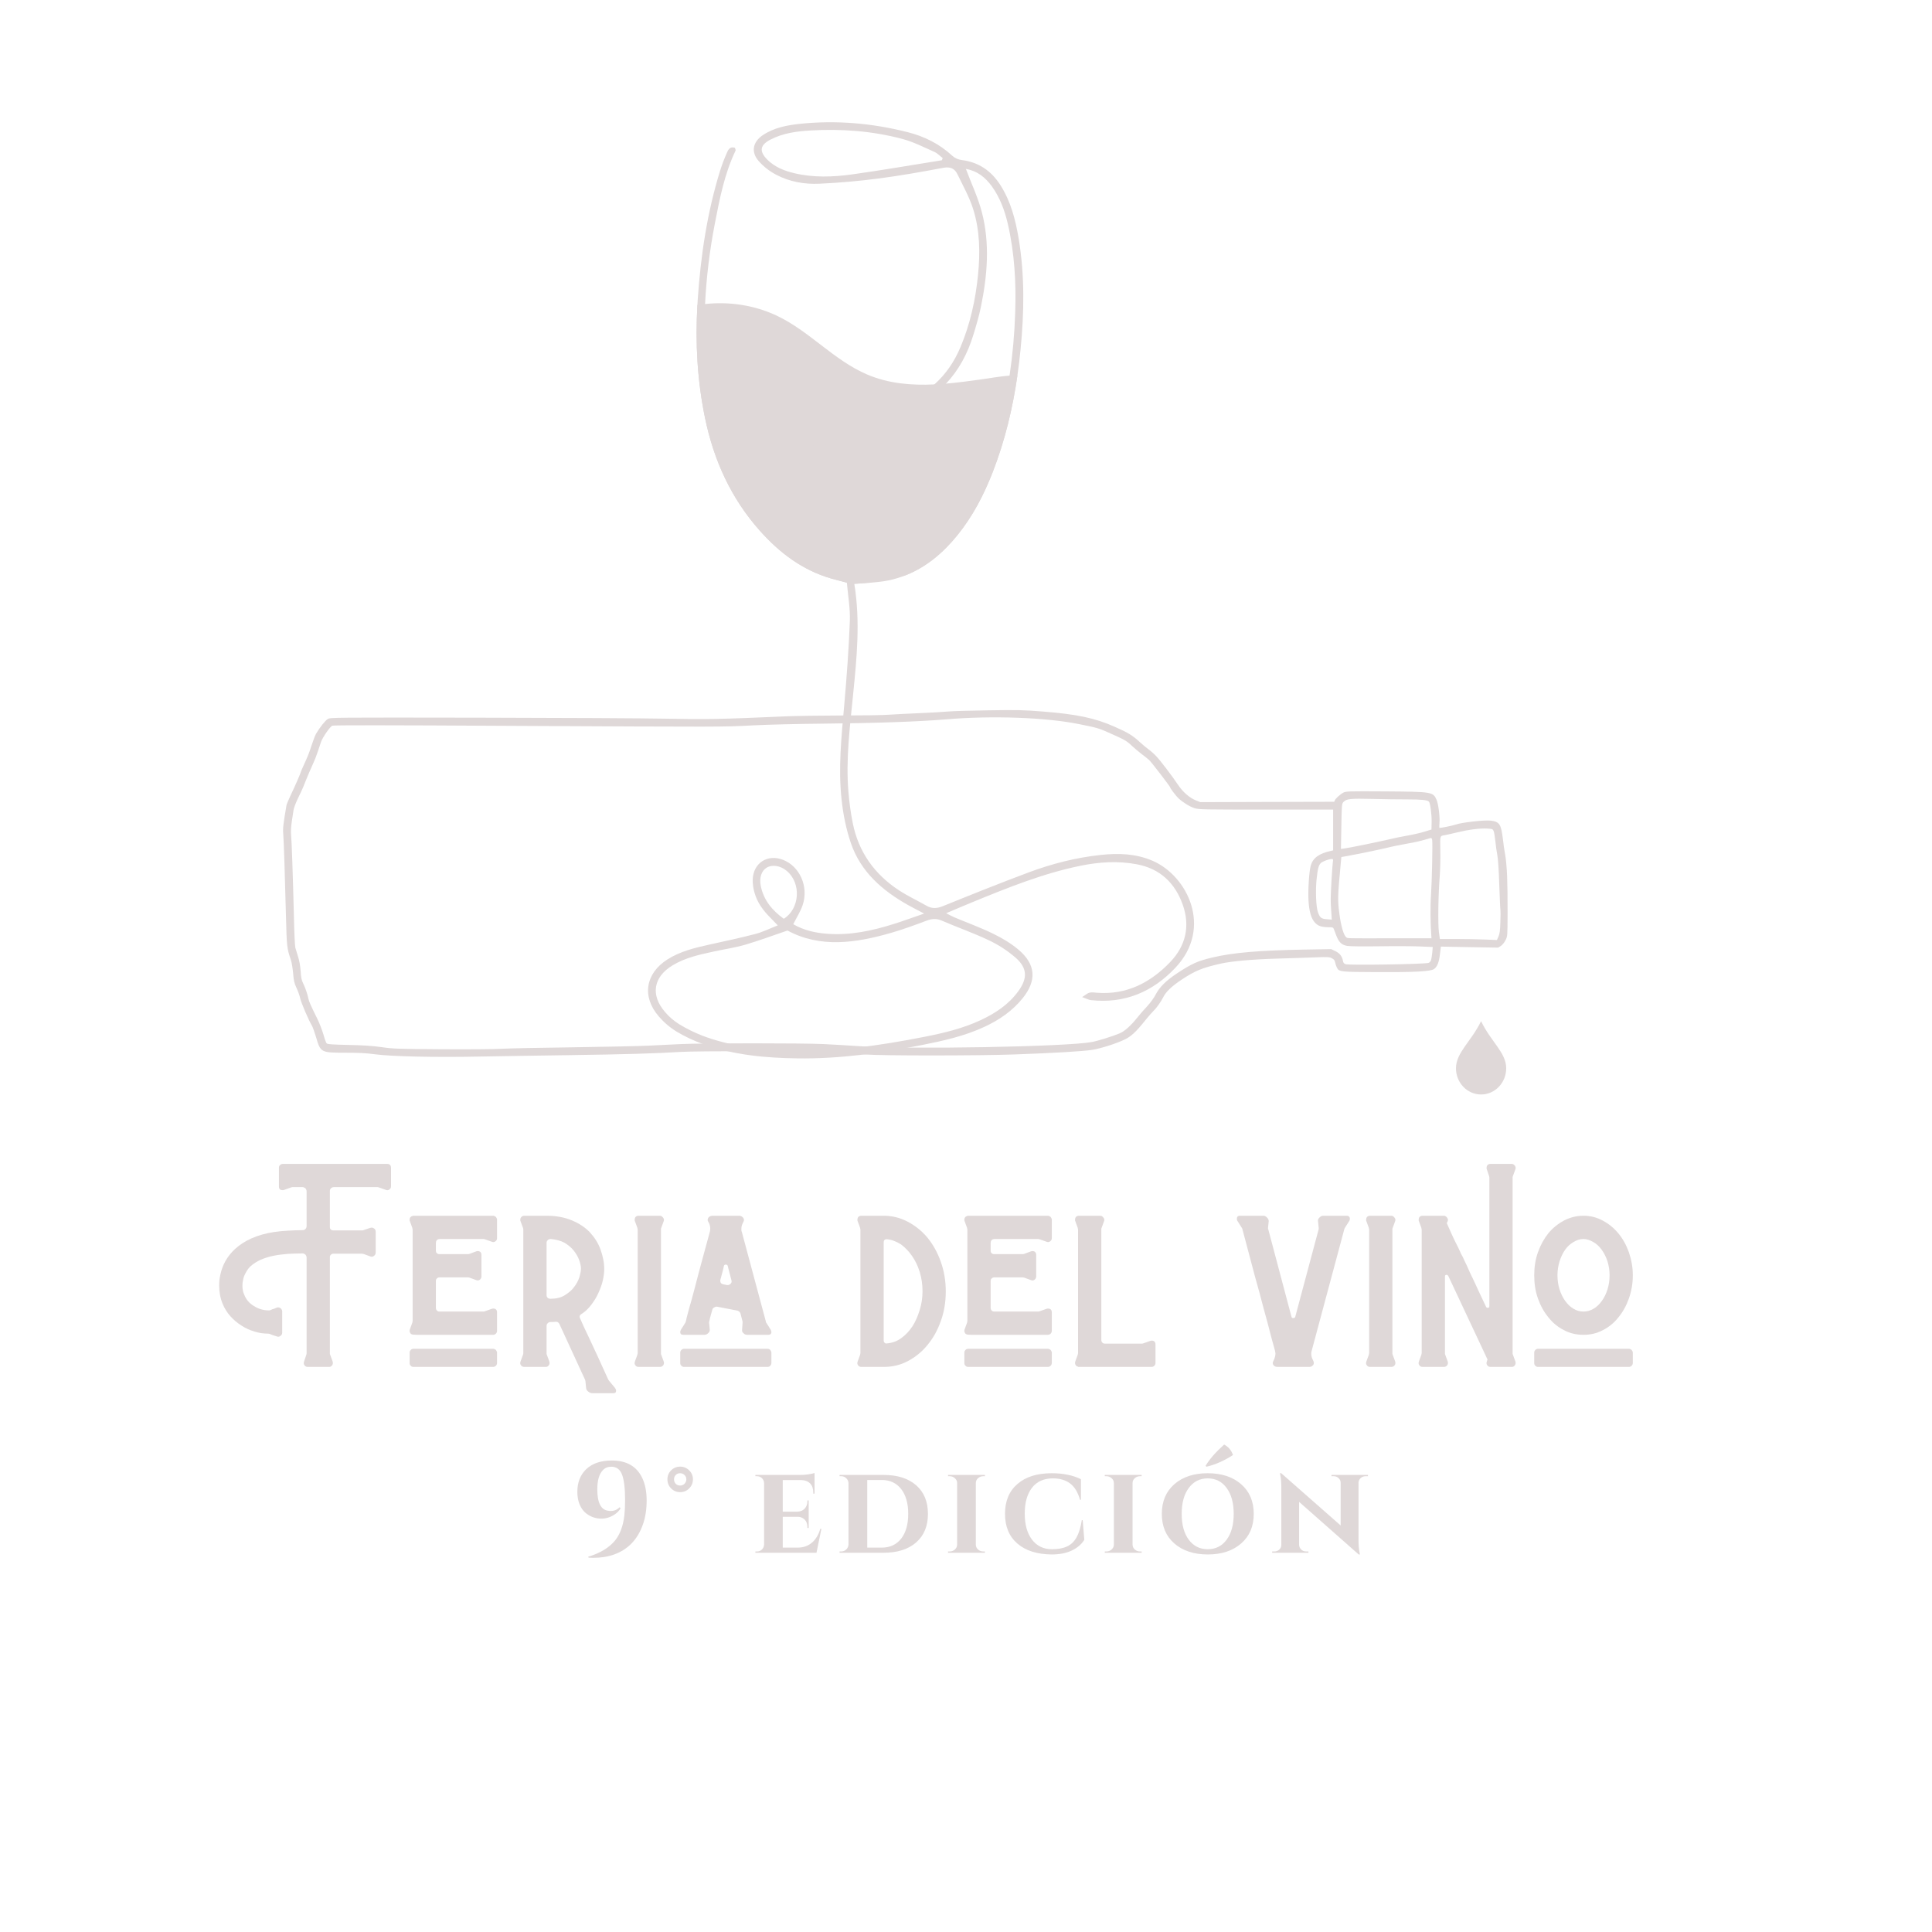 <svg xmlns="http://www.w3.org/2000/svg" xmlns:xlink="http://www.w3.org/1999/xlink" width="500" zoomAndPan="magnify" viewBox="0 0 375 375" height="500" preserveAspectRatio="xMidYMid meet" version="1.0"><defs><g/><clipPath id="id1"><path d="M 54.887 137.77 L 292.637 137.77 L 292.637 205.27 L 54.887 205.27 Z M 54.887 137.77 " clip-rule="nonzero"/></clipPath><clipPath id="id2"><path d="M 282.602 198.195 L 292.352 198.195 L 292.352 212.445 L 282.602 212.445 Z M 282.602 198.195 " clip-rule="nonzero"/></clipPath><clipPath id="id3"><path d="M 125 23.293 L 232 23.293 L 232 205.543 L 125 205.543 Z M 125 23.293 " clip-rule="nonzero"/></clipPath></defs><g clip-path="url(#id1)"><path fill="#dfd8d8" d="M 292.527 170.004 C 292.469 168.496 292.301 166.688 292.164 165.973 C 292.027 165.254 291.812 163.855 291.707 162.836 C 291.371 160.004 291.055 159.5 289.395 159.289 C 288.207 159.121 283.613 159.641 282.488 160.066 C 281.957 160.262 279.461 160.766 279.387 160.688 C 279.355 160.66 279.355 160.219 279.402 159.73 C 279.508 158.59 279.188 156.031 278.836 155.238 C 278.168 153.703 277.957 153.672 268.797 153.609 C 261.695 153.566 261.238 153.582 260.734 153.855 C 260.082 154.188 259.062 155.148 259.062 155.422 C 259.062 155.527 258.973 155.621 258.879 155.621 C 258.773 155.621 252.902 155.637 245.828 155.652 L 232.973 155.695 L 232.137 155.363 C 230.859 154.844 229.598 153.734 228.668 152.348 C 227.496 150.598 225.215 147.598 224.395 146.746 C 224.012 146.336 223.359 145.758 222.934 145.453 C 222.523 145.148 221.73 144.508 221.215 144.02 C 219.816 142.727 218.934 142.195 216.301 141.039 C 212.559 139.379 208.953 138.617 202.473 138.113 C 198.762 137.812 197.574 137.781 191.902 137.871 C 188.387 137.918 184.855 138.023 184.051 138.102 C 183.262 138.176 180.797 138.328 178.574 138.418 C 176.367 138.512 173.676 138.648 172.582 138.723 C 171.5 138.816 167.348 138.875 163.379 138.875 C 159.406 138.891 154.676 138.953 152.883 139.027 C 139.738 139.605 137.184 139.652 129.531 139.5 C 125.348 139.41 108.918 139.332 93.023 139.301 C 64.348 139.258 64.117 139.258 63.617 139.562 C 63.129 139.852 62.051 141.219 61.352 142.406 C 61.168 142.711 60.789 143.73 60.484 144.66 C 59.949 146.289 59.812 146.641 58.855 148.738 C 58.613 149.273 58.414 149.73 58.414 149.773 C 58.414 149.941 57.105 152.957 56.422 154.34 C 56.012 155.195 55.645 156.094 55.602 156.32 C 54.977 159.988 54.887 160.75 54.977 161.832 C 55.082 163.199 55.312 169.988 55.508 177.922 C 55.66 183.766 55.691 184.055 56.438 186.262 C 56.621 186.75 56.801 187.922 56.895 188.895 C 57.016 190.402 57.105 190.797 57.547 191.742 C 57.836 192.352 58.156 193.25 58.262 193.75 C 58.43 194.59 59.906 198.027 60.543 199.078 C 60.695 199.336 61.062 200.344 61.352 201.332 C 62.219 204.301 62.293 204.332 67.055 204.332 C 69.719 204.332 71.086 204.406 72.805 204.637 C 75.938 205.062 84.535 205.258 93.098 205.078 C 96.734 205.016 104.645 204.879 110.668 204.801 C 121.254 204.648 127.098 204.484 132.039 204.18 C 133.336 204.086 139.664 204.027 146.113 204.027 C 157.797 204.027 160.641 204.102 168.02 204.68 C 171.305 204.926 189.969 204.926 196.996 204.664 C 204.648 204.391 210.215 204.055 211.98 203.781 C 213.668 203.508 216.559 202.594 218.262 201.789 C 219.527 201.195 220.531 200.266 222.324 198.012 C 222.934 197.266 223.617 196.477 223.848 196.262 C 224.438 195.715 225.32 194.48 225.762 193.598 C 226.281 192.535 227.406 191.438 229.336 190.16 C 231.984 188.41 233.277 187.875 236.93 187.039 C 239.043 186.566 243.121 186.199 247.957 186.062 C 250.59 185.988 253.938 185.883 255.379 185.82 C 257.77 185.73 258.043 185.746 258.531 186.004 C 258.941 186.215 259.078 186.414 259.152 186.824 C 259.215 187.113 259.352 187.539 259.473 187.77 C 259.898 188.637 259.977 188.652 267.156 188.684 C 274.625 188.727 277.711 188.559 278.352 188.09 C 278.977 187.617 279.309 186.793 279.492 185.211 L 279.676 183.734 L 285.242 183.84 L 290.793 183.934 L 291.328 183.598 C 291.617 183.398 292.012 182.914 292.223 182.488 C 292.605 181.727 292.605 181.711 292.621 177.234 C 292.637 174.77 292.59 171.512 292.527 170.004 Z M 290.855 181.773 L 290.551 182.457 L 288.238 182.363 C 286.977 182.305 284.48 182.258 282.703 182.258 L 279.477 182.258 L 279.293 180.934 C 279.082 179.426 279.156 173.688 279.461 169.93 C 279.555 168.711 279.598 166.504 279.566 165.012 C 279.523 162.043 279.445 162.289 280.512 162.09 C 280.801 162.043 281.863 161.801 282.867 161.559 C 285.074 161.023 287.203 160.75 288.648 160.824 C 289.625 160.871 289.73 160.902 289.898 161.266 C 290.004 161.48 290.156 162.379 290.246 163.246 C 290.324 164.113 290.504 165.348 290.629 165.973 C 290.766 166.688 290.918 168.832 291.008 171.754 C 291.098 174.312 291.191 176.504 291.234 176.625 C 291.266 176.75 291.266 177.812 291.219 178.969 C 291.176 180.645 291.082 181.238 290.855 181.773 Z M 277.758 173.734 C 277.605 175.805 277.637 179.414 277.82 181.695 L 277.848 182.121 L 270.09 182.121 C 260.871 182.137 261.617 182.152 261.297 181.91 C 260.812 181.559 260.277 179.73 259.961 177.266 C 259.625 174.723 259.656 173.797 260.172 168.332 L 260.355 166.352 L 260.965 166.246 C 263.414 165.805 267.504 164.965 269.027 164.602 C 270.031 164.344 271.809 163.977 272.98 163.777 C 274.762 163.477 276.008 163.172 277.652 162.668 C 277.832 162.605 277.926 162.715 277.984 163.035 C 278.094 163.688 277.941 170.902 277.758 173.734 Z M 277.742 186.414 C 277.652 186.641 277.438 186.855 277.254 186.902 C 276.07 187.16 261.77 187.387 261.16 187.145 C 260.855 187.039 260.719 186.855 260.66 186.477 C 260.492 185.594 260.035 185.016 259.168 184.602 L 258.379 184.223 L 253.281 184.312 C 244.367 184.465 239.285 184.906 235.332 185.852 C 232.441 186.535 231.422 186.992 228.484 188.91 C 226.34 190.328 225.094 191.559 224.316 193.035 C 223.984 193.691 223.297 194.633 222.66 195.32 C 222.051 195.957 221.168 196.977 220.711 197.559 C 219.527 199.047 218.34 200.113 217.457 200.508 C 216.117 201.102 213.199 202.016 211.891 202.262 C 207.008 203.172 176.383 203.723 166.875 203.066 C 164.746 202.93 161.598 202.73 159.895 202.656 C 155.91 202.457 136.195 202.457 132.164 202.656 C 130.457 202.73 127.645 202.867 125.879 202.961 C 124.129 203.051 117.512 203.188 111.199 203.281 C 104.887 203.355 98.621 203.492 97.281 203.57 C 95.941 203.66 90.711 203.691 85.645 203.66 C 77.156 203.602 76.258 203.57 74.082 203.25 C 72.348 203.008 70.645 202.883 67.664 202.824 C 64.316 202.746 63.555 202.688 63.391 202.504 C 63.281 202.383 62.992 201.59 62.766 200.754 C 62.523 199.93 62.004 198.59 61.609 197.785 C 60.422 195.395 59.965 194.391 59.859 193.828 C 59.691 192.961 59.234 191.664 58.84 190.859 C 58.535 190.266 58.43 189.762 58.355 188.5 C 58.277 187.449 58.109 186.477 57.852 185.684 C 57.637 185.016 57.395 184.223 57.32 183.934 C 57.242 183.645 57.105 180.902 57.047 177.844 C 56.848 169.914 56.621 163.172 56.496 162.012 C 56.438 161.359 56.484 160.477 56.633 159.5 C 56.773 158.664 56.922 157.66 56.969 157.266 C 57.016 156.867 57.41 155.848 57.82 154.98 C 58.246 154.113 58.719 153.109 58.871 152.727 C 59.434 151.266 60.543 148.664 60.895 147.934 C 61.09 147.523 61.457 146.594 61.684 145.879 C 61.914 145.164 62.203 144.309 62.324 143.977 C 62.645 143.078 64.059 141.039 64.5 140.855 C 64.758 140.75 75.102 140.75 98.652 140.887 C 141.41 141.098 139.965 141.113 146.188 140.793 C 149.156 140.641 154.98 140.504 159.574 140.461 C 169.75 140.367 178.285 140.078 183.688 139.621 C 192.555 138.875 202.992 139.242 209.441 140.551 C 212.879 141.234 213.305 141.355 215.176 142.195 C 218.398 143.625 218.66 143.777 219.785 144.844 C 220.18 145.207 220.984 145.895 221.562 146.336 C 222.156 146.777 222.828 147.324 223.07 147.539 C 223.465 147.902 227.117 152.652 227.117 152.805 C 227.117 153.004 228.289 154.539 228.773 154.98 C 229.719 155.832 230.934 156.562 231.863 156.867 C 232.715 157.129 233.551 157.141 245.766 157.141 L 258.758 157.141 L 258.758 165.059 L 258.348 165.148 C 256.051 165.652 254.863 166.504 254.422 167.98 C 254.102 169.062 253.859 172.805 253.98 174.801 C 254.102 176.93 254.512 178.316 255.242 179.094 C 255.852 179.746 256.492 179.961 257.965 179.977 C 258.652 179.977 258.789 180.02 258.895 180.324 C 258.973 180.508 259.184 181.07 259.367 181.574 C 259.867 182.883 260.414 183.414 261.48 183.598 C 261.996 183.691 264.418 183.719 267.656 183.676 C 270.594 183.629 274.137 183.645 275.535 183.703 L 278.094 183.812 L 278 184.906 C 277.941 185.5 277.832 186.172 277.742 186.414 Z M 276.48 161.434 C 275.734 161.664 274.258 162 273.211 162.18 C 272.16 162.363 270.348 162.73 269.18 163.02 C 266.789 163.566 262.105 164.523 261.008 164.676 L 260.277 164.77 L 260.355 160.398 C 260.43 156.168 260.445 156 260.766 155.664 C 261.359 155.043 262.027 154.965 266.441 155.07 C 268.707 155.133 271.781 155.164 273.285 155.164 C 275.902 155.164 277.043 155.285 277.348 155.59 C 277.605 155.848 277.895 157.98 277.879 159.488 L 277.848 161.008 Z M 258.453 170.691 C 258.254 174.543 258.242 174.691 258.379 176.688 L 258.5 178.5 L 257.555 178.422 C 256.445 178.348 256.172 178.117 255.793 177.008 C 255.441 175.973 255.32 172.867 255.547 170.676 C 255.762 168.621 255.945 167.918 256.383 167.508 C 256.734 167.188 257.965 166.73 258.484 166.73 C 258.773 166.73 258.789 166.793 258.695 167.387 C 258.652 167.738 258.543 169.23 258.453 170.691 Z M 258.453 170.691 " fill-opacity="1" fill-rule="nonzero"/></g><g clip-path="url(#id2)"><path fill="#dfd8d8" d="M 287.477 198.207 C 285.527 202.211 282.602 204.305 282.602 207.355 C 282.602 210.16 284.785 212.438 287.477 212.438 C 290.172 212.438 292.352 210.16 292.352 207.355 C 292.352 204.305 289.43 202.273 287.477 198.207 Z M 287.477 198.207 " fill-opacity="1" fill-rule="nonzero"/></g><path fill="#dfd8d8" d="M 197.484 72.844 C 196.559 79.277 195.047 85.57 192.672 91.672 C 190.957 96.055 188.812 100.203 185.836 103.879 C 183.047 107.32 179.785 110.082 175.766 111.668 C 172.703 112.473 169.598 113.012 166.445 113.281 L 166.438 113.281 C 166.234 113.301 166.031 113.316 165.824 113.332 C 165.355 113.367 164.883 113.395 164.414 113.418 C 164.402 113.312 164.391 113.203 164.383 113.098 C 163.164 112.77 162.219 112.539 161.285 112.273 C 155.723 110.641 151.309 107.293 147.52 103.051 C 141.887 96.734 138.52 89.289 136.832 81.066 C 135.344 73.848 134.945 66.566 135.363 59.215 C 135.855 59.133 136.352 59.062 136.852 59.012 C 141.555 58.5 146.391 59.23 150.68 61.23 C 157.094 64.23 161.809 69.922 168.344 72.703 C 172.48 74.461 176.918 74.828 181.359 74.617 C 182.117 74.582 182.871 74.527 183.625 74.461 C 185.934 74.266 188.23 73.949 190.477 73.637 C 192.25 73.383 194.023 73.07 195.809 72.914 L 195.961 72.902 C 196.469 72.855 196.977 72.836 197.484 72.844 Z M 197.484 72.844 " fill-opacity="1" fill-rule="nonzero"/><g clip-path="url(#id3)"><path fill="#dfd8d8" d="M 223.699 167.07 C 220.395 165.66 217.051 165.578 213.621 165.945 C 208.801 166.465 204.121 167.664 199.594 169.359 C 194.031 171.438 188.516 173.652 183.012 175.883 C 181.871 176.344 180.898 176.414 179.832 175.801 C 178.078 174.797 176.223 173.938 174.531 172.836 C 169.746 169.715 166.637 165.371 165.512 159.73 C 165.117 157.742 164.844 155.738 164.68 153.719 C 164.145 147.344 164.977 141.023 165.598 134.703 C 166.297 127.68 167.012 120.668 165.824 113.328 C 165.824 113.32 165.824 113.312 165.824 113.305 C 166.039 113.293 166.246 113.285 166.438 113.277 L 166.445 113.277 C 167.043 113.258 167.555 113.242 168.062 113.188 C 169.594 113.027 171.141 112.953 172.629 112.625 C 173.699 112.387 174.746 112.066 175.766 111.664 C 179.785 110.078 183.047 107.312 185.836 103.875 C 188.812 100.199 190.957 96.051 192.672 91.668 C 195.051 85.566 196.559 79.27 197.484 72.84 C 197.73 71.18 197.926 69.512 198.09 67.836 C 198.797 60.656 198.914 53.465 197.723 46.312 C 197.109 42.641 196.191 39.066 194.145 35.883 C 192.379 33.141 189.945 31.465 186.648 31.062 C 185.965 30.969 185.363 30.695 184.84 30.238 C 182.367 27.941 179.457 26.488 176.223 25.664 C 169.312 23.91 162.301 23.289 155.199 24.043 C 152.695 24.316 150.195 24.793 148.043 26.246 C 146.102 27.555 145.727 29.52 147.262 31.266 C 148.242 32.367 149.387 33.254 150.691 33.934 C 153.277 35.289 156.148 35.793 159.035 35.66 C 162.871 35.484 166.703 35.145 170.512 34.648 C 174.746 34.102 178.945 33.348 183.137 32.566 C 184.48 32.32 185.328 32.734 185.863 33.863 C 186.918 36.059 188.137 38.219 188.867 40.516 C 190.195 44.691 190.27 49.016 189.832 53.379 C 189.344 58.211 188.316 62.883 186.434 67.367 C 185.219 70.246 183.547 72.676 181.359 74.617 C 179.914 75.898 178.305 76.934 176.539 77.723 C 175.586 78.156 174.633 78.602 173.66 78.98 C 170.793 80.094 167.867 81.066 165.051 82.293 C 162.887 83.242 160.703 84.273 158.789 85.637 C 154.516 88.688 153.621 92.996 156.137 97.625 C 156.961 99.156 158.051 100.543 158.98 102.02 C 160.105 103.785 161.262 105.543 162.266 107.375 C 162.879 108.496 163.234 109.762 163.707 110.969 C 163.352 111.086 163.219 111.168 163.094 111.156 C 162.816 111.129 162.539 111.078 162.27 111.004 C 158.691 110.047 155.535 108.297 152.691 105.957 C 147.969 102.059 144.461 97.23 141.879 91.711 C 138.82 85.16 137.406 78.203 136.949 71.039 C 136.691 67.031 136.664 63.023 136.855 59.012 C 137.113 53.801 137.738 48.633 138.73 43.508 C 139.672 38.641 140.602 33.77 142.77 29.242 C 142.836 29.109 142.688 28.871 142.641 28.676 C 141.66 28.375 141.336 29.082 141.074 29.688 C 140.566 30.836 140.125 32.012 139.746 33.211 C 137.246 41.332 136.004 49.668 135.43 58.129 C 135.406 58.492 135.383 58.852 135.363 59.215 C 134.945 66.566 135.344 73.848 136.832 81.066 C 138.52 89.289 141.887 96.734 147.52 103.047 C 151.309 107.293 155.723 110.641 161.277 112.27 C 162.211 112.539 163.152 112.77 164.375 113.094 C 164.383 113.199 164.395 113.309 164.406 113.414 C 164.625 115.785 165.039 118.176 164.953 120.547 C 164.75 125.984 164.344 131.422 163.867 136.844 C 163.324 142.973 162.68 149.105 163.355 155.242 C 163.66 158.066 164.227 160.926 165.141 163.609 C 167.043 169.199 171.238 172.852 176.25 175.668 C 177.16 176.176 178.086 176.641 179.371 177.324 C 177.191 178.078 175.379 178.742 173.539 179.324 C 169.316 180.66 165.023 181.582 160.547 181.242 C 158.23 181.07 156.004 180.574 153.969 179.387 C 154.617 178.09 155.395 176.906 155.816 175.621 C 156.98 172.027 155.207 168.141 151.98 166.891 C 148.969 165.715 146.191 167.516 146.102 170.734 C 146.09 171.574 146.199 172.398 146.43 173.207 C 146.957 175.148 148.113 176.719 149.523 178.121 C 149.938 178.531 150.336 178.965 150.965 179.617 C 149.34 180.254 148.023 180.914 146.629 181.281 C 143.652 182.059 140.645 182.688 137.641 183.355 C 134.836 183.977 132.047 184.648 129.578 186.207 C 125.281 188.918 124.539 193.422 127.855 197.27 C 128.859 198.441 130.023 199.434 131.344 200.242 C 132.965 201.211 134.668 202.008 136.449 202.641 C 142.379 204.793 148.59 205.348 154.824 205.43 C 162.969 205.539 171.012 204.406 178.984 202.832 C 183.105 202.016 187.199 201.105 191.035 199.328 C 193.93 197.988 196.516 196.23 198.527 193.719 C 201.25 190.312 201.055 187.207 197.723 184.363 C 196.25 183.105 194.527 182.09 192.785 181.238 C 190.34 180.043 187.77 179.117 185.25 178.059 C 184.777 177.863 184.34 177.602 183.652 177.254 C 185.535 176.457 187.141 175.77 188.754 175.109 C 195.613 172.297 202.484 169.512 209.789 168.031 C 213.383 167.301 216.984 167.07 220.621 167.75 C 225.215 168.605 228.109 171.434 229.59 175.664 C 231.027 179.77 230.148 183.594 227.141 186.727 C 223.305 190.727 218.699 193.129 212.941 192.695 C 212.457 192.656 211.945 192.566 211.48 192.672 C 211.09 192.754 210.754 193.09 210.043 193.531 C 210.879 193.832 211.293 194.07 211.727 194.121 C 218.281 194.859 223.738 192.516 228.145 187.84 C 235.48 180.07 230.453 169.957 223.699 167.07 Z M 182.82 31.105 C 177.02 32.031 171.23 33.035 165.418 33.848 C 161.672 34.367 157.883 34.504 154.152 33.613 C 152.227 33.152 150.406 32.438 148.969 31.016 C 147.32 29.383 147.48 28.164 149.551 27.094 C 151.965 25.84 154.629 25.484 157.273 25.328 C 163.309 24.973 169.316 25.41 175.172 26.973 C 177.309 27.543 179.324 28.578 181.359 29.48 C 181.957 29.746 182.438 30.273 182.977 30.676 C 182.918 30.812 182.867 30.961 182.82 31.105 Z M 160.23 101.168 C 159.184 99.688 158.129 98.191 157.293 96.59 C 155.344 92.836 156.059 89.5 159.465 86.988 C 161.137 85.758 163.031 84.77 164.941 83.953 C 168.215 82.555 171.578 81.363 174.91 80.117 C 178.426 78.801 181.324 76.906 183.617 74.469 C 186.023 71.918 187.777 68.766 188.91 65.051 C 189.461 63.25 190.008 61.441 190.387 59.598 C 191.648 53.461 192.176 47.27 190.562 41.129 C 189.828 38.32 188.551 35.656 187.48 32.789 C 189.664 33.156 191.246 34.414 192.512 36.16 C 194.09 38.348 195.008 40.836 195.613 43.434 C 196.926 49.117 197.25 54.879 197.047 60.699 C 196.918 64.785 196.555 68.852 195.957 72.895 C 195.383 76.801 194.562 80.652 193.496 84.453 C 191.848 90.34 189.637 95.969 186.105 101.012 C 182.867 105.645 178.855 109.301 173.273 110.945 C 170.75 111.688 168.203 111.844 165.555 111.551 C 165.402 111.223 165.215 110.926 165.121 110.602 C 164.121 107.129 162.305 104.086 160.23 101.168 Z M 147.656 171.918 C 147.344 170.352 147.82 168.992 148.824 168.402 C 149.906 167.766 151.492 168.016 152.699 169.035 C 155.645 171.508 155.164 176.484 152.129 178.332 C 149.914 176.734 148.211 174.734 147.656 171.918 Z M 191.891 182.488 C 193.793 183.379 195.539 184.512 197.129 185.887 C 199.418 187.887 199.473 189.887 197.672 192.367 C 195.773 194.988 193.156 196.707 190.262 198.047 C 186.812 199.645 183.137 200.52 179.43 201.246 C 170.562 202.996 161.633 204.262 152.555 203.883 C 147.023 203.648 141.535 203.016 136.312 201.016 C 134.746 200.406 133.25 199.668 131.816 198.789 C 130.805 198.156 129.906 197.391 129.129 196.484 C 126.211 193.164 126.793 189.621 130.582 187.352 C 133.078 185.855 135.895 185.258 138.699 184.656 C 140.68 184.227 142.703 183.934 144.637 183.371 C 147.238 182.613 149.781 181.656 152.852 180.613 C 159.23 184.066 166.145 183.043 173.062 181.039 C 175.34 180.375 177.578 179.559 179.797 178.719 C 180.84 178.32 181.734 178.23 182.805 178.695 C 185.812 180 188.93 181.074 191.891 182.488 Z M 191.891 182.488 " fill-opacity="1" fill-rule="nonzero"/></g><g fill="#dfd8d8" fill-opacity="1"><g transform="translate(56.715, 265.315)"><g><path d="M 3.023 0 L 7.133 0 C 7.359 0 7.539 -0.047 7.672 -0.227 C 7.809 -0.359 7.898 -0.543 7.898 -0.766 C 7.898 -0.859 7.855 -0.949 7.855 -1.039 L 7.359 -2.391 C 7.359 -2.438 7.312 -2.484 7.312 -2.527 C 7.312 -2.527 7.312 -2.574 7.312 -2.664 L 7.312 -21.305 C 7.312 -21.484 7.359 -21.621 7.492 -21.758 C 7.629 -21.891 7.809 -21.98 7.988 -21.98 L 13.586 -21.98 C 13.586 -21.98 13.633 -21.938 13.676 -21.938 C 13.676 -21.938 13.723 -21.938 13.812 -21.938 L 15.168 -21.441 C 15.391 -21.352 15.617 -21.352 15.844 -21.531 C 16.07 -21.668 16.203 -21.891 16.203 -22.164 L 16.203 -26.27 C 16.203 -26.496 16.113 -26.676 15.98 -26.812 C 15.797 -26.949 15.617 -27.039 15.438 -27.039 C 15.301 -27.039 15.211 -26.992 15.168 -26.992 L 13.812 -26.543 C 13.723 -26.496 13.676 -26.496 13.586 -26.496 L 7.988 -26.496 C 7.809 -26.496 7.629 -26.543 7.492 -26.676 C 7.359 -26.766 7.312 -26.949 7.312 -27.172 L 7.312 -34.125 C 7.312 -34.352 7.359 -34.531 7.539 -34.668 C 7.672 -34.801 7.855 -34.891 8.078 -34.891 L 16.566 -34.891 C 16.656 -34.891 16.746 -34.848 16.793 -34.848 L 18.191 -34.352 C 18.418 -34.262 18.641 -34.262 18.867 -34.441 C 19.047 -34.574 19.184 -34.758 19.184 -35.027 L 19.184 -38.637 C 19.184 -39.137 18.914 -39.406 18.418 -39.406 L -1.805 -39.406 C -2.031 -39.406 -2.211 -39.316 -2.348 -39.18 C -2.527 -39.043 -2.574 -38.863 -2.574 -38.637 L -2.574 -35.027 C -2.574 -34.531 -2.348 -34.305 -1.852 -34.305 C -1.762 -34.305 -1.672 -34.305 -1.578 -34.352 L -0.18 -34.848 C -0.137 -34.848 -0.047 -34.891 0.047 -34.891 L 2.031 -34.891 C 2.211 -34.891 2.391 -34.801 2.574 -34.668 C 2.707 -34.484 2.797 -34.305 2.797 -34.078 L 2.797 -27.355 C 2.797 -27.082 2.707 -26.902 2.574 -26.766 C 2.391 -26.586 2.211 -26.543 2.031 -26.543 C 1.129 -26.543 0.18 -26.496 -0.723 -26.449 C -1.672 -26.406 -2.617 -26.316 -3.52 -26.18 C -6.77 -25.684 -9.297 -24.555 -11.148 -22.84 C -12.594 -21.484 -13.543 -19.816 -13.949 -17.875 C -14.039 -17.512 -14.082 -17.152 -14.129 -16.793 C -14.172 -16.43 -14.172 -16.113 -14.172 -15.754 C -14.172 -14.488 -13.949 -13.316 -13.496 -12.234 C -12.773 -10.473 -11.512 -9.074 -9.797 -7.988 C -9.027 -7.492 -8.215 -7.133 -7.312 -6.859 C -6.453 -6.59 -5.551 -6.453 -4.605 -6.453 C -4.516 -6.453 -4.379 -6.41 -4.242 -6.363 C -4.109 -6.273 -3.703 -6.141 -2.98 -5.914 C -2.754 -5.824 -2.527 -5.824 -2.301 -6.004 C -2.078 -6.141 -1.941 -6.363 -1.941 -6.637 L -1.941 -10.789 C -1.941 -10.969 -2.031 -11.148 -2.168 -11.328 C -2.348 -11.465 -2.527 -11.555 -2.754 -11.555 C -2.844 -11.555 -2.934 -11.512 -2.98 -11.512 C -3.34 -11.328 -3.656 -11.238 -3.836 -11.195 C -4.016 -11.105 -4.152 -11.059 -4.242 -11.016 C -4.332 -10.969 -4.422 -10.969 -4.469 -10.969 L -4.559 -10.969 C -5.641 -10.969 -6.59 -11.285 -7.449 -11.828 C -8.352 -12.367 -8.938 -13.09 -9.297 -13.992 C -9.57 -14.535 -9.66 -15.168 -9.66 -15.797 C -9.66 -16.16 -9.613 -16.566 -9.523 -16.926 C -9.434 -17.422 -9.254 -17.875 -8.984 -18.324 C -8.758 -18.777 -8.484 -19.137 -8.125 -19.5 C -7.539 -20.043 -6.859 -20.449 -6.094 -20.809 C -5.328 -21.125 -4.516 -21.395 -3.609 -21.574 C -2.707 -21.758 -1.805 -21.848 -0.859 -21.938 C 0.09 -21.98 1.039 -22.027 2.031 -22.027 C 2.211 -22.027 2.391 -21.938 2.574 -21.801 C 2.707 -21.621 2.797 -21.441 2.797 -21.215 L 2.797 -2.664 C 2.797 -2.527 2.754 -2.438 2.754 -2.391 L 2.301 -1.039 C 2.211 -0.766 2.211 -0.543 2.391 -0.316 C 2.527 -0.09 2.754 0 3.023 0 Z M 3.023 0 "/></g></g></g><g fill="#dfd8d8" fill-opacity="1"><g transform="translate(77.248, 265.315)"><g><path d="M 10.652 -6.23 L 18.461 -6.23 C 18.641 -6.23 18.824 -6.273 19.004 -6.453 C 19.137 -6.59 19.23 -6.77 19.23 -6.996 L 19.23 -10.609 C 19.23 -11.059 18.957 -11.328 18.508 -11.328 C 18.371 -11.328 18.281 -11.285 18.234 -11.285 L 16.836 -10.789 C 16.746 -10.742 16.656 -10.742 16.566 -10.742 L 8.125 -10.742 C 7.855 -10.742 7.672 -10.789 7.539 -10.969 C 7.402 -11.105 7.359 -11.285 7.359 -11.512 L 7.359 -16.699 C 7.359 -16.883 7.402 -17.016 7.539 -17.152 C 7.672 -17.289 7.855 -17.379 8.035 -17.379 L 13.586 -17.379 C 13.676 -17.379 13.766 -17.332 13.859 -17.332 L 15.211 -16.836 C 15.438 -16.746 15.664 -16.746 15.887 -16.926 C 16.07 -17.062 16.203 -17.289 16.203 -17.559 L 16.203 -21.711 C 16.203 -22.207 15.934 -22.48 15.48 -22.48 C 15.348 -22.48 15.258 -22.434 15.211 -22.434 L 13.859 -21.938 C 13.766 -21.891 13.676 -21.891 13.586 -21.891 L 8.035 -21.891 C 7.855 -21.891 7.672 -21.938 7.539 -22.074 C 7.402 -22.207 7.359 -22.387 7.359 -22.57 L 7.359 -24.059 C 7.359 -24.238 7.402 -24.418 7.539 -24.602 C 7.672 -24.734 7.855 -24.824 8.125 -24.824 L 16.566 -24.824 C 16.656 -24.824 16.746 -24.781 16.836 -24.781 L 18.234 -24.285 C 18.461 -24.195 18.688 -24.195 18.914 -24.375 C 19.094 -24.512 19.23 -24.691 19.23 -24.961 L 19.23 -28.574 C 19.23 -28.754 19.137 -28.934 19.004 -29.113 C 18.824 -29.25 18.641 -29.34 18.461 -29.34 L 2.844 -29.34 L 2.844 -29.293 C 2.438 -29.203 2.258 -28.934 2.258 -28.574 C 2.258 -28.438 2.258 -28.348 2.301 -28.301 L 2.797 -26.949 C 2.797 -26.855 2.797 -26.812 2.797 -26.812 C 2.797 -26.766 2.844 -26.723 2.844 -26.723 L 2.844 -8.848 C 2.844 -8.801 2.797 -8.758 2.797 -8.758 C 2.797 -8.711 2.797 -8.668 2.797 -8.621 L 2.301 -7.266 C 2.211 -6.996 2.258 -6.816 2.348 -6.637 C 2.438 -6.453 2.574 -6.32 2.844 -6.273 L 3.52 -6.23 C 3.973 -6.23 4.559 -6.23 5.281 -6.23 Z M 3.023 0 L 18.461 0 C 18.641 0 18.824 -0.047 19.004 -0.227 C 19.137 -0.359 19.23 -0.543 19.23 -0.766 L 19.23 -2.754 C 19.23 -2.934 19.137 -3.113 19.004 -3.297 C 18.824 -3.43 18.641 -3.52 18.461 -3.52 L 3.023 -3.52 C 2.797 -3.52 2.617 -3.43 2.484 -3.297 C 2.301 -3.113 2.258 -2.934 2.258 -2.754 L 2.258 -0.766 C 2.258 -0.543 2.301 -0.359 2.484 -0.227 C 2.617 -0.047 2.797 0 3.023 0 Z M 3.023 0 "/></g></g></g><g fill="#dfd8d8" fill-opacity="1"><g transform="translate(98.729, 265.315)"><g><path d="M 16.25 5.102 L 20.355 5.102 C 20.672 5.102 20.855 4.965 20.855 4.648 C 20.855 4.422 20.762 4.242 20.629 4.062 L 19.5 2.707 L 19.32 2.438 L 17.289 -2.031 C 16.699 -3.297 16.113 -4.559 15.48 -5.914 C 14.852 -7.223 14.309 -8.352 13.902 -9.344 C 13.676 -9.75 13.766 -10.066 14.172 -10.293 C 14.895 -10.742 15.527 -11.375 16.07 -12.098 C 16.609 -12.82 17.062 -13.543 17.422 -14.355 C 17.785 -15.168 18.102 -15.98 18.281 -16.793 C 18.461 -17.605 18.551 -18.324 18.551 -19.004 C 18.551 -20.266 18.281 -21.531 17.828 -22.793 C 17.379 -24.059 16.656 -25.141 15.754 -26.137 C 14.852 -27.082 13.676 -27.852 12.277 -28.438 C 10.879 -29.023 9.254 -29.34 7.402 -29.34 L 3.023 -29.34 C 2.797 -29.34 2.617 -29.25 2.484 -29.113 C 2.301 -28.934 2.258 -28.754 2.258 -28.527 C 2.258 -28.438 2.258 -28.348 2.301 -28.301 L 2.797 -26.949 C 2.797 -26.855 2.844 -26.812 2.844 -26.723 L 2.844 -2.617 C 2.844 -2.527 2.797 -2.438 2.797 -2.391 L 2.301 -1.039 C 2.211 -0.766 2.211 -0.543 2.391 -0.316 C 2.574 -0.09 2.754 0 3.023 0 L 7.176 0 C 7.402 0 7.582 -0.047 7.719 -0.227 C 7.855 -0.359 7.945 -0.543 7.945 -0.766 C 7.945 -0.859 7.898 -0.949 7.898 -1.039 L 7.402 -2.391 C 7.402 -2.438 7.359 -2.484 7.359 -2.527 C 7.359 -2.527 7.359 -2.574 7.359 -2.617 L 7.359 -7.945 C 7.359 -8.125 7.402 -8.305 7.582 -8.484 C 7.719 -8.621 7.898 -8.711 8.125 -8.711 C 8.262 -8.711 8.395 -8.711 8.578 -8.711 C 8.758 -8.711 8.891 -8.758 9.074 -8.758 C 9.434 -8.801 9.66 -8.668 9.84 -8.352 L 14.805 2.438 C 14.852 2.574 14.895 2.664 14.895 2.707 L 15.031 4.062 C 15.031 4.332 15.168 4.559 15.438 4.785 C 15.707 5.012 15.98 5.102 16.25 5.102 Z M 8.172 -13.227 C 7.898 -13.227 7.719 -13.27 7.582 -13.406 C 7.402 -13.543 7.359 -13.723 7.359 -13.992 L 7.359 -24.059 C 7.359 -24.238 7.402 -24.418 7.582 -24.602 C 7.719 -24.734 7.898 -24.824 8.172 -24.824 C 9.164 -24.734 10.066 -24.512 10.832 -24.105 C 11.555 -23.652 12.188 -23.156 12.641 -22.57 C 13.09 -21.98 13.453 -21.395 13.676 -20.762 C 13.902 -20.133 14.039 -19.543 14.039 -19.094 C 14.039 -18.598 13.902 -18.012 13.723 -17.379 C 13.496 -16.699 13.137 -16.07 12.684 -15.48 C 12.234 -14.852 11.602 -14.355 10.879 -13.902 C 10.156 -13.453 9.254 -13.227 8.172 -13.227 Z M 8.172 -13.227 "/></g></g></g><g fill="#dfd8d8" fill-opacity="1"><g transform="translate(120.932, 265.315)"><g><path d="M 3.023 0 L 7.176 0 C 7.359 0 7.539 -0.047 7.719 -0.227 C 7.855 -0.359 7.945 -0.543 7.945 -0.812 C 7.945 -0.902 7.898 -0.949 7.898 -1.039 L 7.402 -2.391 C 7.359 -2.438 7.359 -2.527 7.359 -2.617 L 7.359 -26.723 C 7.359 -26.812 7.359 -26.855 7.402 -26.949 L 7.898 -28.301 C 7.988 -28.527 7.945 -28.754 7.766 -28.98 C 7.582 -29.203 7.402 -29.34 7.176 -29.34 L 3.023 -29.34 C 2.754 -29.34 2.574 -29.25 2.438 -29.113 C 2.301 -28.934 2.258 -28.754 2.258 -28.574 C 2.258 -28.438 2.258 -28.348 2.301 -28.301 L 2.797 -26.949 C 2.797 -26.855 2.797 -26.812 2.797 -26.812 C 2.797 -26.766 2.844 -26.723 2.844 -26.723 L 2.844 -2.617 C 2.844 -2.574 2.797 -2.527 2.797 -2.527 C 2.797 -2.484 2.797 -2.438 2.797 -2.391 L 2.301 -1.039 C 2.211 -0.766 2.211 -0.543 2.391 -0.316 C 2.527 -0.09 2.754 0 3.023 0 Z M 3.023 0 "/></g></g></g><g fill="#dfd8d8" fill-opacity="1"><g transform="translate(131.131, 265.315)"><g><path d="M 1.488 -6.23 L 5.641 -6.23 C 5.867 -6.23 6.094 -6.32 6.32 -6.547 C 6.547 -6.727 6.637 -6.953 6.637 -7.223 L 6.5 -8.578 C 6.5 -8.668 6.5 -8.758 6.547 -8.848 C 6.547 -8.848 6.59 -9.074 6.68 -9.48 C 6.77 -9.887 6.953 -10.426 7.133 -11.105 C 7.176 -11.285 7.266 -11.422 7.449 -11.512 C 7.582 -11.602 7.766 -11.691 7.945 -11.691 L 8.035 -11.691 L 12.008 -10.922 C 12.277 -10.832 12.504 -10.652 12.594 -10.383 L 13 -8.801 C 13 -8.711 13 -8.668 13 -8.668 C 13 -8.668 13 -8.621 13 -8.578 L 12.91 -7.223 C 12.863 -6.953 12.953 -6.727 13.18 -6.547 C 13.359 -6.32 13.633 -6.23 13.902 -6.23 L 18.012 -6.23 C 18.371 -6.23 18.598 -6.41 18.598 -6.77 C 18.598 -6.906 18.551 -7.043 18.461 -7.223 L 17.605 -8.578 C 17.512 -8.668 17.512 -8.758 17.512 -8.848 L 12.863 -26.18 C 12.82 -26.27 12.773 -26.406 12.773 -26.496 C 12.773 -26.586 12.773 -26.676 12.773 -26.812 C 12.773 -27.082 12.82 -27.445 13 -27.805 L 13.227 -28.301 C 13.316 -28.527 13.27 -28.754 13.09 -28.98 C 12.91 -29.203 12.641 -29.34 12.324 -29.34 L 7.176 -29.34 C 6.906 -29.34 6.68 -29.25 6.5 -29.113 C 6.32 -28.934 6.23 -28.754 6.23 -28.574 C 6.23 -28.438 6.23 -28.348 6.273 -28.301 L 6.547 -27.805 C 6.637 -27.535 6.727 -27.219 6.727 -26.855 C 6.727 -26.543 6.68 -26.316 6.637 -26.18 C 5.734 -22.84 4.965 -20.086 4.422 -18.012 C 3.883 -15.887 3.43 -14.219 3.113 -13.047 C 2.754 -11.828 2.527 -10.969 2.391 -10.473 C 2.258 -9.93 2.168 -9.613 2.121 -9.434 C 2.078 -9.254 2.078 -9.164 2.078 -9.164 C 2.078 -9.164 2.031 -9.027 1.984 -8.848 C 1.984 -8.758 1.941 -8.668 1.895 -8.578 L 1.039 -7.223 C 0.949 -7.043 0.902 -6.906 0.902 -6.77 C 0.902 -6.41 1.082 -6.23 1.488 -6.23 Z M 10.109 -15.887 L 9.977 -15.887 L 9.297 -16.023 C 8.848 -16.113 8.668 -16.34 8.668 -16.746 C 8.668 -16.836 8.668 -16.883 8.711 -16.973 C 8.891 -17.695 9.074 -18.324 9.207 -18.824 C 9.297 -19.32 9.391 -19.59 9.391 -19.637 C 9.434 -19.77 9.57 -19.859 9.75 -19.859 C 9.93 -19.859 10.066 -19.77 10.109 -19.637 L 10.832 -16.836 C 10.922 -16.566 10.879 -16.34 10.699 -16.16 C 10.516 -15.98 10.336 -15.887 10.109 -15.887 Z M 1.672 0 L 17.828 0 C 18.055 0 18.234 -0.047 18.371 -0.227 C 18.508 -0.359 18.598 -0.543 18.598 -0.766 L 18.598 -2.754 C 18.598 -2.934 18.508 -3.113 18.371 -3.297 C 18.234 -3.43 18.055 -3.52 17.828 -3.52 L 1.672 -3.52 C 1.445 -3.52 1.266 -3.43 1.129 -3.297 C 0.949 -3.113 0.902 -2.934 0.902 -2.754 L 0.902 -0.766 C 0.902 -0.543 0.949 -0.359 1.129 -0.227 C 1.266 -0.047 1.445 0 1.672 0 Z M 1.672 0 "/></g></g></g><g fill="#dfd8d8" fill-opacity="1"><g transform="translate(150.627, 265.315)"><g/></g></g><g fill="#dfd8d8" fill-opacity="1"><g transform="translate(164.165, 265.315)"><g><path d="M 3.023 0 L 7.402 0 C 9.027 0 10.609 -0.359 12.051 -1.129 C 13.496 -1.895 14.805 -2.934 15.887 -4.289 C 16.973 -5.598 17.828 -7.133 18.461 -8.938 C 19.094 -10.699 19.41 -12.594 19.41 -14.668 C 19.41 -16.656 19.094 -18.551 18.461 -20.355 C 17.828 -22.164 16.973 -23.699 15.887 -25.051 C 14.805 -26.359 13.496 -27.398 12.051 -28.168 C 10.609 -28.934 9.027 -29.34 7.402 -29.34 L 3.023 -29.34 C 2.754 -29.34 2.574 -29.25 2.438 -29.113 C 2.301 -28.934 2.258 -28.754 2.258 -28.574 C 2.258 -28.438 2.258 -28.348 2.301 -28.301 L 2.797 -26.949 C 2.797 -26.855 2.797 -26.812 2.797 -26.812 C 2.797 -26.766 2.844 -26.723 2.844 -26.723 L 2.844 -2.617 C 2.844 -2.574 2.797 -2.527 2.797 -2.527 C 2.797 -2.484 2.797 -2.438 2.797 -2.391 L 2.301 -1.039 C 2.211 -0.766 2.211 -0.543 2.391 -0.316 C 2.527 -0.09 2.754 0 3.023 0 Z M 7.988 -4.559 C 7.809 -4.516 7.629 -4.559 7.539 -4.695 C 7.402 -4.785 7.359 -4.965 7.359 -5.145 L 7.359 -24.195 C 7.359 -24.555 7.539 -24.781 7.945 -24.781 L 7.988 -24.781 C 8.938 -24.691 9.84 -24.328 10.699 -23.789 C 11.512 -23.199 12.234 -22.434 12.863 -21.531 C 13.496 -20.629 13.992 -19.59 14.355 -18.418 C 14.715 -17.242 14.895 -15.98 14.895 -14.668 C 14.895 -13.406 14.715 -12.234 14.355 -11.059 C 13.992 -9.887 13.543 -8.801 12.953 -7.898 C 12.324 -6.953 11.602 -6.184 10.789 -5.598 C 9.93 -4.965 8.984 -4.648 7.988 -4.559 Z M 7.988 -4.559 "/></g></g></g><g fill="#dfd8d8" fill-opacity="1"><g transform="translate(184.924, 265.315)"><g><path d="M 10.652 -6.23 L 18.461 -6.23 C 18.641 -6.23 18.824 -6.273 19.004 -6.453 C 19.137 -6.59 19.23 -6.77 19.23 -6.996 L 19.23 -10.609 C 19.23 -11.059 18.957 -11.328 18.508 -11.328 C 18.371 -11.328 18.281 -11.285 18.234 -11.285 L 16.836 -10.789 C 16.746 -10.742 16.656 -10.742 16.566 -10.742 L 8.125 -10.742 C 7.855 -10.742 7.672 -10.789 7.539 -10.969 C 7.402 -11.105 7.359 -11.285 7.359 -11.512 L 7.359 -16.699 C 7.359 -16.883 7.402 -17.016 7.539 -17.152 C 7.672 -17.289 7.855 -17.379 8.035 -17.379 L 13.586 -17.379 C 13.676 -17.379 13.766 -17.332 13.859 -17.332 L 15.211 -16.836 C 15.438 -16.746 15.664 -16.746 15.887 -16.926 C 16.07 -17.062 16.203 -17.289 16.203 -17.559 L 16.203 -21.711 C 16.203 -22.207 15.934 -22.48 15.48 -22.48 C 15.348 -22.48 15.258 -22.434 15.211 -22.434 L 13.859 -21.938 C 13.766 -21.891 13.676 -21.891 13.586 -21.891 L 8.035 -21.891 C 7.855 -21.891 7.672 -21.938 7.539 -22.074 C 7.402 -22.207 7.359 -22.387 7.359 -22.57 L 7.359 -24.059 C 7.359 -24.238 7.402 -24.418 7.539 -24.602 C 7.672 -24.734 7.855 -24.824 8.125 -24.824 L 16.566 -24.824 C 16.656 -24.824 16.746 -24.781 16.836 -24.781 L 18.234 -24.285 C 18.461 -24.195 18.688 -24.195 18.914 -24.375 C 19.094 -24.512 19.23 -24.691 19.23 -24.961 L 19.23 -28.574 C 19.23 -28.754 19.137 -28.934 19.004 -29.113 C 18.824 -29.25 18.641 -29.34 18.461 -29.34 L 2.844 -29.34 L 2.844 -29.293 C 2.438 -29.203 2.258 -28.934 2.258 -28.574 C 2.258 -28.438 2.258 -28.348 2.301 -28.301 L 2.797 -26.949 C 2.797 -26.855 2.797 -26.812 2.797 -26.812 C 2.797 -26.766 2.844 -26.723 2.844 -26.723 L 2.844 -8.848 C 2.844 -8.801 2.797 -8.758 2.797 -8.758 C 2.797 -8.711 2.797 -8.668 2.797 -8.621 L 2.301 -7.266 C 2.211 -6.996 2.258 -6.816 2.348 -6.637 C 2.438 -6.453 2.574 -6.32 2.844 -6.273 L 3.52 -6.23 C 3.973 -6.23 4.559 -6.23 5.281 -6.23 Z M 3.023 0 L 18.461 0 C 18.641 0 18.824 -0.047 19.004 -0.227 C 19.137 -0.359 19.23 -0.543 19.23 -0.766 L 19.23 -2.754 C 19.23 -2.934 19.137 -3.113 19.004 -3.297 C 18.824 -3.43 18.641 -3.52 18.461 -3.52 L 3.023 -3.52 C 2.797 -3.52 2.617 -3.43 2.484 -3.297 C 2.301 -3.113 2.258 -2.934 2.258 -2.754 L 2.258 -0.766 C 2.258 -0.543 2.301 -0.359 2.484 -0.227 C 2.617 -0.047 2.797 0 3.023 0 Z M 3.023 0 "/></g></g></g><g fill="#dfd8d8" fill-opacity="1"><g transform="translate(206.406, 265.315)"><g><path d="M 2.844 -0.047 L 2.844 0 L 17.105 0 C 17.289 0 17.469 -0.047 17.648 -0.227 C 17.785 -0.359 17.875 -0.543 17.875 -0.766 L 17.875 -4.379 C 17.875 -4.828 17.605 -5.102 17.152 -5.102 C 17.016 -5.102 16.926 -5.055 16.883 -5.055 L 15.48 -4.559 C 15.391 -4.516 15.301 -4.516 15.211 -4.516 L 8.125 -4.516 C 7.855 -4.516 7.672 -4.559 7.539 -4.738 C 7.402 -4.875 7.359 -5.055 7.359 -5.281 L 7.359 -26.723 C 7.359 -26.812 7.359 -26.855 7.402 -26.949 L 7.898 -28.301 C 7.988 -28.527 7.945 -28.754 7.766 -28.98 C 7.582 -29.203 7.402 -29.34 7.176 -29.34 L 3.023 -29.34 C 2.754 -29.34 2.574 -29.25 2.438 -29.113 C 2.301 -28.934 2.258 -28.754 2.258 -28.574 C 2.258 -28.438 2.258 -28.348 2.301 -28.301 L 2.797 -26.949 C 2.797 -26.855 2.797 -26.812 2.797 -26.812 C 2.797 -26.766 2.844 -26.723 2.844 -26.723 L 2.844 -2.617 C 2.844 -2.574 2.797 -2.527 2.797 -2.527 C 2.797 -2.484 2.797 -2.438 2.797 -2.391 L 2.301 -1.039 C 2.211 -0.766 2.258 -0.586 2.348 -0.406 C 2.438 -0.227 2.574 -0.09 2.844 -0.047 Z M 2.844 -0.047 "/></g></g></g><g fill="#dfd8d8" fill-opacity="1"><g transform="translate(225.63, 265.315)"><g/></g></g><g fill="#dfd8d8" fill-opacity="1"><g transform="translate(239.169, 265.315)"><g><path d="M 8.848 0 L 14.895 0 C 15.168 0 15.391 -0.047 15.574 -0.227 C 15.754 -0.359 15.844 -0.543 15.844 -0.766 C 15.844 -0.859 15.797 -0.949 15.797 -1.039 L 15.574 -1.535 C 15.391 -1.895 15.348 -2.258 15.348 -2.574 C 15.348 -2.707 15.348 -2.891 15.438 -3.16 L 21.758 -26.723 C 21.758 -26.723 21.758 -26.812 21.848 -26.949 L 22.703 -28.301 C 22.793 -28.391 22.84 -28.574 22.84 -28.754 C 22.84 -29.113 22.613 -29.34 22.254 -29.34 L 17.648 -29.34 C 17.379 -29.34 17.152 -29.203 16.926 -28.98 C 16.699 -28.754 16.609 -28.527 16.656 -28.301 L 16.793 -26.949 L 16.793 -26.766 L 12.234 -9.703 C 12.141 -9.523 12.051 -9.48 11.871 -9.48 C 11.691 -9.48 11.555 -9.523 11.512 -9.703 L 6.996 -26.723 C 6.953 -26.723 6.953 -26.812 6.953 -26.949 L 7.086 -28.301 C 7.086 -28.527 6.996 -28.754 6.77 -28.98 C 6.547 -29.203 6.32 -29.34 6.094 -29.34 L 1.488 -29.34 C 1.082 -29.34 0.902 -29.113 0.902 -28.754 C 0.902 -28.574 0.949 -28.391 1.039 -28.301 L 1.895 -26.949 C 1.941 -26.855 1.984 -26.812 1.984 -26.723 C 2.484 -24.824 3.023 -22.84 3.566 -20.762 C 4.109 -18.641 4.695 -16.52 5.281 -14.445 C 5.824 -12.367 6.363 -10.336 6.906 -8.395 C 7.402 -6.453 7.855 -4.695 8.305 -3.16 C 8.352 -2.891 8.395 -2.707 8.395 -2.574 C 8.395 -2.258 8.305 -1.895 8.172 -1.535 L 7.945 -1.039 C 7.809 -0.766 7.855 -0.543 8.035 -0.316 C 8.215 -0.09 8.484 0 8.848 0 Z M 8.848 0 "/></g></g></g><g fill="#dfd8d8" fill-opacity="1"><g transform="translate(262.906, 265.315)"><g><path d="M 3.023 0 L 7.176 0 C 7.359 0 7.539 -0.047 7.719 -0.227 C 7.855 -0.359 7.945 -0.543 7.945 -0.812 C 7.945 -0.902 7.898 -0.949 7.898 -1.039 L 7.402 -2.391 C 7.359 -2.438 7.359 -2.527 7.359 -2.617 L 7.359 -26.723 C 7.359 -26.812 7.359 -26.855 7.402 -26.949 L 7.898 -28.301 C 7.988 -28.527 7.945 -28.754 7.766 -28.98 C 7.582 -29.203 7.402 -29.34 7.176 -29.34 L 3.023 -29.34 C 2.754 -29.34 2.574 -29.25 2.438 -29.113 C 2.301 -28.934 2.258 -28.754 2.258 -28.574 C 2.258 -28.438 2.258 -28.348 2.301 -28.301 L 2.797 -26.949 C 2.797 -26.855 2.797 -26.812 2.797 -26.812 C 2.797 -26.766 2.844 -26.723 2.844 -26.723 L 2.844 -2.617 C 2.844 -2.574 2.797 -2.527 2.797 -2.527 C 2.797 -2.484 2.797 -2.438 2.797 -2.391 L 2.301 -1.039 C 2.211 -0.766 2.211 -0.543 2.391 -0.316 C 2.527 -0.09 2.754 0 3.023 0 Z M 3.023 0 "/></g></g></g><g fill="#dfd8d8" fill-opacity="1"><g transform="translate(273.105, 265.315)"><g><path d="M 3.023 0 L 7.176 0 C 7.359 0 7.539 -0.047 7.719 -0.227 C 7.855 -0.359 7.945 -0.543 7.945 -0.812 C 7.945 -0.902 7.898 -0.949 7.898 -1.039 L 7.402 -2.391 C 7.359 -2.438 7.359 -2.527 7.359 -2.617 L 7.359 -17.559 C 7.359 -17.738 7.449 -17.875 7.672 -17.875 C 7.766 -17.875 7.898 -17.785 7.988 -17.695 L 15.617 -1.445 L 15.48 -1.039 C 15.391 -0.766 15.391 -0.543 15.574 -0.316 C 15.707 -0.09 15.934 0 16.203 0 L 20.312 0 C 20.539 0 20.719 -0.047 20.855 -0.227 C 20.988 -0.359 21.078 -0.543 21.078 -0.766 C 21.078 -0.859 21.035 -0.949 21.035 -1.039 L 20.539 -2.391 C 20.539 -2.438 20.492 -2.484 20.492 -2.527 C 20.492 -2.527 20.492 -2.574 20.492 -2.617 L 20.492 -36.789 C 20.492 -36.789 20.492 -36.832 20.492 -36.879 C 20.492 -36.879 20.539 -36.922 20.539 -37.012 L 21.035 -38.367 C 21.125 -38.594 21.078 -38.82 20.945 -39.043 C 20.762 -39.27 20.582 -39.406 20.312 -39.406 L 16.203 -39.406 C 15.934 -39.406 15.754 -39.316 15.617 -39.18 C 15.48 -39 15.438 -38.82 15.438 -38.637 C 15.438 -38.504 15.438 -38.414 15.48 -38.367 L 15.934 -37.012 C 15.934 -36.922 15.98 -36.879 15.98 -36.789 L 15.98 -11.781 C 15.98 -11.555 15.844 -11.465 15.664 -11.465 C 15.527 -11.465 15.438 -11.512 15.348 -11.645 C 14.355 -13.723 13.586 -15.391 13 -16.656 C 12.367 -17.918 11.918 -18.957 11.602 -19.68 C 11.238 -20.402 11.016 -20.898 10.879 -21.215 L 10.516 -21.891 C 10.426 -22.027 10.383 -22.164 10.336 -22.297 C 10.246 -22.434 10.156 -22.703 9.977 -23.066 C 9.797 -23.426 9.523 -23.969 9.164 -24.691 C 8.801 -25.414 8.352 -26.496 7.719 -27.895 L 7.898 -28.301 C 7.988 -28.527 7.945 -28.754 7.766 -28.98 C 7.582 -29.203 7.402 -29.34 7.176 -29.34 L 3.023 -29.34 C 2.754 -29.34 2.574 -29.25 2.438 -29.113 C 2.301 -28.934 2.258 -28.754 2.258 -28.574 C 2.258 -28.438 2.258 -28.348 2.301 -28.301 L 2.797 -26.949 C 2.797 -26.855 2.797 -26.812 2.797 -26.812 C 2.797 -26.766 2.844 -26.723 2.844 -26.723 L 2.844 -2.617 C 2.844 -2.574 2.797 -2.527 2.797 -2.527 C 2.797 -2.484 2.797 -2.438 2.797 -2.391 L 2.301 -1.039 C 2.211 -0.766 2.211 -0.543 2.391 -0.316 C 2.527 -0.09 2.754 0 3.023 0 Z M 3.023 0 "/></g></g></g><g fill="#dfd8d8" fill-opacity="1"><g transform="translate(296.437, 265.315)"><g><path d="M 10.922 -6.23 C 12.234 -6.23 13.496 -6.5 14.668 -7.133 C 15.844 -7.719 16.836 -8.531 17.695 -9.613 C 18.551 -10.652 19.23 -11.871 19.727 -13.27 C 20.223 -14.668 20.492 -16.16 20.492 -17.785 C 20.492 -19.32 20.223 -20.809 19.727 -22.254 C 19.23 -23.652 18.551 -24.871 17.695 -25.91 C 16.836 -26.949 15.844 -27.762 14.668 -28.391 C 13.496 -29.023 12.277 -29.34 10.922 -29.34 C 9.57 -29.34 8.352 -29.023 7.176 -28.438 C 6.004 -27.805 4.965 -26.992 4.109 -25.953 C 3.25 -24.871 2.574 -23.652 2.078 -22.254 C 1.578 -20.855 1.355 -19.363 1.355 -17.785 C 1.355 -16.16 1.578 -14.668 2.078 -13.27 C 2.574 -11.871 3.25 -10.652 4.109 -9.613 C 4.965 -8.531 5.957 -7.719 7.133 -7.133 C 8.305 -6.5 9.57 -6.23 10.922 -6.23 Z M 10.922 -10.742 C 10.203 -10.742 9.57 -10.922 8.984 -11.285 C 8.352 -11.645 7.809 -12.188 7.359 -12.82 C 6.906 -13.453 6.547 -14.172 6.273 -15.031 C 6.004 -15.887 5.867 -16.793 5.867 -17.785 C 5.867 -18.73 6.004 -19.637 6.273 -20.492 C 6.547 -21.352 6.906 -22.117 7.359 -22.75 C 7.809 -23.383 8.352 -23.879 8.984 -24.238 C 9.57 -24.602 10.203 -24.824 10.922 -24.824 C 11.555 -24.824 12.188 -24.602 12.82 -24.238 C 13.453 -23.879 13.992 -23.383 14.445 -22.75 C 14.895 -22.117 15.301 -21.352 15.574 -20.492 C 15.844 -19.637 15.98 -18.73 15.98 -17.785 C 15.98 -16.793 15.844 -15.887 15.574 -15.031 C 15.301 -14.172 14.941 -13.453 14.488 -12.82 C 14.039 -12.188 13.496 -11.645 12.863 -11.285 C 12.234 -10.922 11.602 -10.742 10.922 -10.742 Z M 2.121 0 L 19.727 0 C 19.906 0 20.086 -0.047 20.266 -0.227 C 20.402 -0.359 20.492 -0.543 20.492 -0.766 L 20.492 -2.754 C 20.492 -2.934 20.402 -3.113 20.266 -3.297 C 20.086 -3.43 19.906 -3.52 19.727 -3.52 L 2.121 -3.52 C 1.895 -3.52 1.715 -3.43 1.578 -3.297 C 1.398 -3.113 1.355 -2.934 1.355 -2.754 L 1.355 -0.766 C 1.355 -0.543 1.398 -0.359 1.578 -0.227 C 1.715 -0.047 1.895 0 2.121 0 Z M 2.121 0 "/></g></g></g><g fill="#dfd8d8" fill-opacity="1"><g transform="translate(110.906, 301.39)"><g><path d="M 7.609 -8.109 C 8.297 -8.109 8.883 -8.352 9.375 -8.844 L 9.547 -8.609 C 9.242 -8.109 8.82 -7.691 8.281 -7.359 C 7.508 -6.867 6.688 -6.625 5.812 -6.625 C 4.738 -6.625 3.766 -6.957 2.891 -7.625 C 2.367 -8.02 1.945 -8.582 1.625 -9.312 C 1.312 -10.039 1.156 -10.875 1.156 -11.812 C 1.156 -13.645 1.727 -15.113 2.875 -16.219 C 4.051 -17.344 5.711 -17.906 7.859 -17.906 C 10.742 -17.906 12.719 -16.754 13.781 -14.453 C 14.332 -13.266 14.609 -11.828 14.609 -10.141 C 14.609 -8.453 14.375 -6.926 13.906 -5.562 C 12.895 -2.625 11.031 -0.66 8.312 0.328 C 7.082 0.766 5.723 0.984 4.234 0.984 C 3.941 0.984 3.645 0.973 3.344 0.953 L 3.25 0.781 C 5.582 0.07 7.32 -0.977 8.469 -2.375 C 9.438 -3.562 10.039 -5.18 10.281 -7.234 C 10.375 -8.098 10.422 -9.113 10.422 -10.281 C 10.422 -12.488 10.227 -14.109 9.844 -15.141 C 9.457 -16.18 8.754 -16.703 7.734 -16.703 C 7.078 -16.703 6.539 -16.484 6.125 -16.047 C 5.395 -15.305 5.031 -14.062 5.031 -12.312 C 5.031 -9.707 5.738 -8.32 7.156 -8.156 C 7.301 -8.125 7.453 -8.109 7.609 -8.109 Z M 7.609 -8.109 "/></g></g></g><g fill="#dfd8d8" fill-opacity="1"><g transform="translate(128.937, 301.39)"><g><path d="M 1.328 -16 C 1.816 -16.477 2.398 -16.719 3.078 -16.719 C 3.766 -16.719 4.348 -16.477 4.828 -16 C 5.316 -15.52 5.562 -14.938 5.562 -14.25 C 5.562 -13.562 5.316 -12.973 4.828 -12.484 C 4.348 -12.004 3.766 -11.766 3.078 -11.766 C 2.398 -11.766 1.816 -12.004 1.328 -12.484 C 0.848 -12.973 0.609 -13.562 0.609 -14.25 C 0.609 -14.938 0.848 -15.52 1.328 -16 Z M 3.922 -15.094 C 3.691 -15.32 3.406 -15.438 3.062 -15.438 C 2.727 -15.438 2.445 -15.32 2.219 -15.094 C 2 -14.875 1.891 -14.594 1.891 -14.25 C 1.891 -13.914 2 -13.629 2.219 -13.391 C 2.445 -13.16 2.727 -13.047 3.062 -13.047 C 3.406 -13.047 3.691 -13.16 3.922 -13.391 C 4.16 -13.629 4.281 -13.914 4.281 -14.25 C 4.281 -14.594 4.16 -14.875 3.922 -15.094 Z M 3.922 -15.094 "/></g></g></g><g fill="#dfd8d8" fill-opacity="1"><g transform="translate(137.273, 301.39)"><g/></g></g><g fill="#dfd8d8" fill-opacity="1"><g transform="translate(145.76, 301.39)"><g><path d="M 12.719 0 L 0.859 0 L 0.859 -0.25 L 1.156 -0.25 C 1.539 -0.25 1.863 -0.375 2.125 -0.625 C 2.383 -0.875 2.523 -1.188 2.547 -1.562 L 2.547 -13.547 C 2.523 -13.922 2.383 -14.234 2.125 -14.484 C 1.863 -14.734 1.539 -14.859 1.156 -14.859 L 0.859 -14.859 L 0.859 -15.109 L 9.719 -15.109 C 10.176 -15.109 10.672 -15.148 11.203 -15.234 C 11.742 -15.316 12.125 -15.398 12.344 -15.484 L 12.344 -11.484 L 12.094 -11.484 L 12.094 -11.719 C 12.094 -12.457 11.891 -13.035 11.484 -13.453 C 11.078 -13.867 10.516 -14.086 9.797 -14.109 L 6.172 -14.109 L 6.172 -7.984 L 9.047 -7.984 C 9.617 -8.004 10.078 -8.195 10.422 -8.562 C 10.773 -8.938 10.953 -9.406 10.953 -9.969 L 10.953 -10.156 L 11.203 -10.156 L 11.203 -4.812 L 10.953 -4.812 L 10.953 -4.984 C 10.953 -5.773 10.66 -6.348 10.078 -6.703 C 9.773 -6.891 9.438 -6.984 9.062 -6.984 L 6.172 -6.984 L 6.172 -1 L 9.188 -1 C 10.227 -1.02 11.113 -1.344 11.844 -1.969 C 12.582 -2.602 13.117 -3.492 13.453 -4.641 L 13.672 -4.641 Z M 12.719 0 "/></g></g></g><g fill="#dfd8d8" fill-opacity="1"><g transform="translate(162.129, 301.39)"><g><path d="M 15.688 -13.109 C 17.219 -11.773 17.984 -9.922 17.984 -7.547 C 17.984 -5.18 17.219 -3.332 15.688 -2 C 14.164 -0.664 12.051 0 9.344 0 L 0.828 0 L 0.828 -0.25 L 1.156 -0.25 C 1.539 -0.25 1.867 -0.383 2.141 -0.656 C 2.41 -0.926 2.551 -1.242 2.562 -1.609 L 2.562 -13.547 C 2.531 -13.922 2.379 -14.234 2.109 -14.484 C 1.848 -14.734 1.523 -14.859 1.141 -14.859 L 0.828 -14.859 L 0.828 -15.109 L 9.344 -15.109 C 12.051 -15.109 14.164 -14.441 15.688 -13.109 Z M 9.047 -1 C 10.617 -1 11.863 -1.578 12.781 -2.734 C 13.695 -3.898 14.156 -5.504 14.156 -7.547 C 14.156 -9.598 13.695 -11.207 12.781 -12.375 C 11.863 -13.539 10.617 -14.125 9.047 -14.125 L 6.203 -14.125 L 6.203 -1 Z M 9.047 -1 "/></g></g></g><g fill="#dfd8d8" fill-opacity="1"><g transform="translate(183.156, 301.39)"><g><path d="M 0.859 -0.25 L 1.156 -0.25 C 1.562 -0.25 1.906 -0.379 2.188 -0.641 C 2.477 -0.898 2.625 -1.219 2.625 -1.594 L 2.625 -13.531 C 2.625 -13.895 2.477 -14.207 2.188 -14.469 C 1.906 -14.727 1.562 -14.859 1.156 -14.859 L 0.859 -14.859 L 0.859 -15.109 L 8.016 -15.109 L 8.016 -14.859 L 7.703 -14.859 C 7.316 -14.859 6.977 -14.734 6.688 -14.484 C 6.406 -14.234 6.258 -13.922 6.25 -13.547 L 6.25 -1.594 C 6.258 -1.195 6.406 -0.875 6.688 -0.625 C 6.977 -0.375 7.316 -0.25 7.703 -0.25 L 8.016 -0.25 L 8.016 0 L 0.859 0 Z M 0.859 -0.25 "/></g></g></g><g fill="#dfd8d8" fill-opacity="1"><g transform="translate(194.212, 301.39)"><g><path d="M 9.922 0.328 C 7.098 0.305 4.879 -0.395 3.266 -1.781 C 1.66 -3.164 0.859 -5.094 0.859 -7.562 C 0.859 -10.031 1.66 -11.957 3.266 -13.344 C 4.867 -14.738 7.086 -15.438 9.922 -15.438 C 12.141 -15.438 14.031 -15.051 15.594 -14.281 L 15.594 -10.281 L 15.422 -10.281 C 14.992 -11.77 14.344 -12.832 13.469 -13.469 C 12.602 -14.113 11.504 -14.438 10.172 -14.438 C 8.391 -14.438 7.031 -13.828 6.094 -12.609 C 5.156 -11.391 4.688 -9.723 4.688 -7.609 C 4.688 -5.504 5.145 -3.832 6.062 -2.594 C 7.02 -1.32 8.32 -0.688 9.969 -0.688 C 11.164 -0.688 12.148 -0.867 12.922 -1.234 C 13.691 -1.598 14.301 -2.188 14.75 -3 C 15.207 -3.82 15.547 -4.93 15.766 -6.328 L 15.938 -6.328 L 16.25 -2.516 C 15.727 -1.66 14.93 -0.973 13.859 -0.453 C 12.797 0.066 11.484 0.328 9.922 0.328 Z M 9.922 0.328 "/></g></g></g><g fill="#dfd8d8" fill-opacity="1"><g transform="translate(213.578, 301.39)"><g><path d="M 0.859 -0.25 L 1.156 -0.25 C 1.562 -0.25 1.906 -0.379 2.188 -0.641 C 2.477 -0.898 2.625 -1.219 2.625 -1.594 L 2.625 -13.531 C 2.625 -13.895 2.477 -14.207 2.188 -14.469 C 1.906 -14.727 1.562 -14.859 1.156 -14.859 L 0.859 -14.859 L 0.859 -15.109 L 8.016 -15.109 L 8.016 -14.859 L 7.703 -14.859 C 7.316 -14.859 6.977 -14.734 6.688 -14.484 C 6.406 -14.234 6.258 -13.922 6.25 -13.547 L 6.25 -1.594 C 6.258 -1.195 6.406 -0.875 6.688 -0.625 C 6.977 -0.375 7.316 -0.25 7.703 -0.25 L 8.016 -0.25 L 8.016 0 L 0.859 0 Z M 0.859 -0.25 "/></g></g></g><g fill="#dfd8d8" fill-opacity="1"><g transform="translate(224.633, 301.39)"><g><path d="M 9.547 -16.703 L 9.375 -16.875 C 10.094 -18.113 11.289 -19.488 12.969 -21 C 13.789 -20.582 14.363 -19.906 14.688 -18.969 C 12.957 -17.852 11.242 -17.098 9.547 -16.703 Z M 0.875 -7.547 C 0.875 -9.973 1.688 -11.895 3.312 -13.312 C 4.938 -14.727 7.094 -15.438 9.781 -15.438 C 12.477 -15.438 14.641 -14.727 16.266 -13.312 C 17.898 -11.895 18.719 -9.973 18.719 -7.547 C 18.719 -5.129 17.898 -3.211 16.266 -1.797 C 14.641 -0.379 12.484 0.328 9.797 0.328 C 7.109 0.328 4.945 -0.379 3.312 -1.797 C 1.688 -3.211 0.875 -5.129 0.875 -7.547 Z M 4.734 -7.547 C 4.734 -5.43 5.191 -3.758 6.109 -2.531 C 7.023 -1.301 8.25 -0.688 9.781 -0.688 C 11.32 -0.688 12.547 -1.301 13.453 -2.531 C 14.367 -3.758 14.828 -5.43 14.828 -7.547 C 14.828 -9.672 14.367 -11.348 13.453 -12.578 C 12.547 -13.816 11.32 -14.438 9.781 -14.438 C 8.25 -14.438 7.023 -13.816 6.109 -12.578 C 5.191 -11.348 4.734 -9.672 4.734 -7.547 Z M 4.734 -7.547 "/></g></g></g><g fill="#dfd8d8" fill-opacity="1"><g transform="translate(246.391, 301.39)"><g><path d="M 12.047 -15.109 L 19.125 -15.109 L 19.125 -14.859 L 18.688 -14.859 C 18.301 -14.859 17.977 -14.738 17.719 -14.5 C 17.457 -14.27 17.316 -13.969 17.297 -13.594 L 17.297 -2.594 C 17.297 -1.551 17.363 -0.695 17.5 -0.031 L 17.562 0.328 L 17.328 0.328 L 5.766 -9.875 L 5.766 -1.531 C 5.785 -1.164 5.926 -0.859 6.188 -0.609 C 6.445 -0.367 6.77 -0.25 7.156 -0.25 L 7.578 -0.25 L 7.578 0 L 0.531 0 L 0.531 -0.25 L 0.938 -0.25 C 1.32 -0.25 1.645 -0.367 1.906 -0.609 C 2.176 -0.859 2.312 -1.164 2.312 -1.531 L 2.312 -12.625 C 2.312 -13.625 2.242 -14.453 2.109 -15.109 L 2.062 -15.469 L 2.297 -15.438 L 13.828 -5.297 L 13.828 -13.578 C 13.828 -13.941 13.695 -14.242 13.438 -14.484 C 13.176 -14.734 12.852 -14.859 12.469 -14.859 L 12.047 -14.859 Z M 12.047 -15.109 "/></g></g></g></svg>